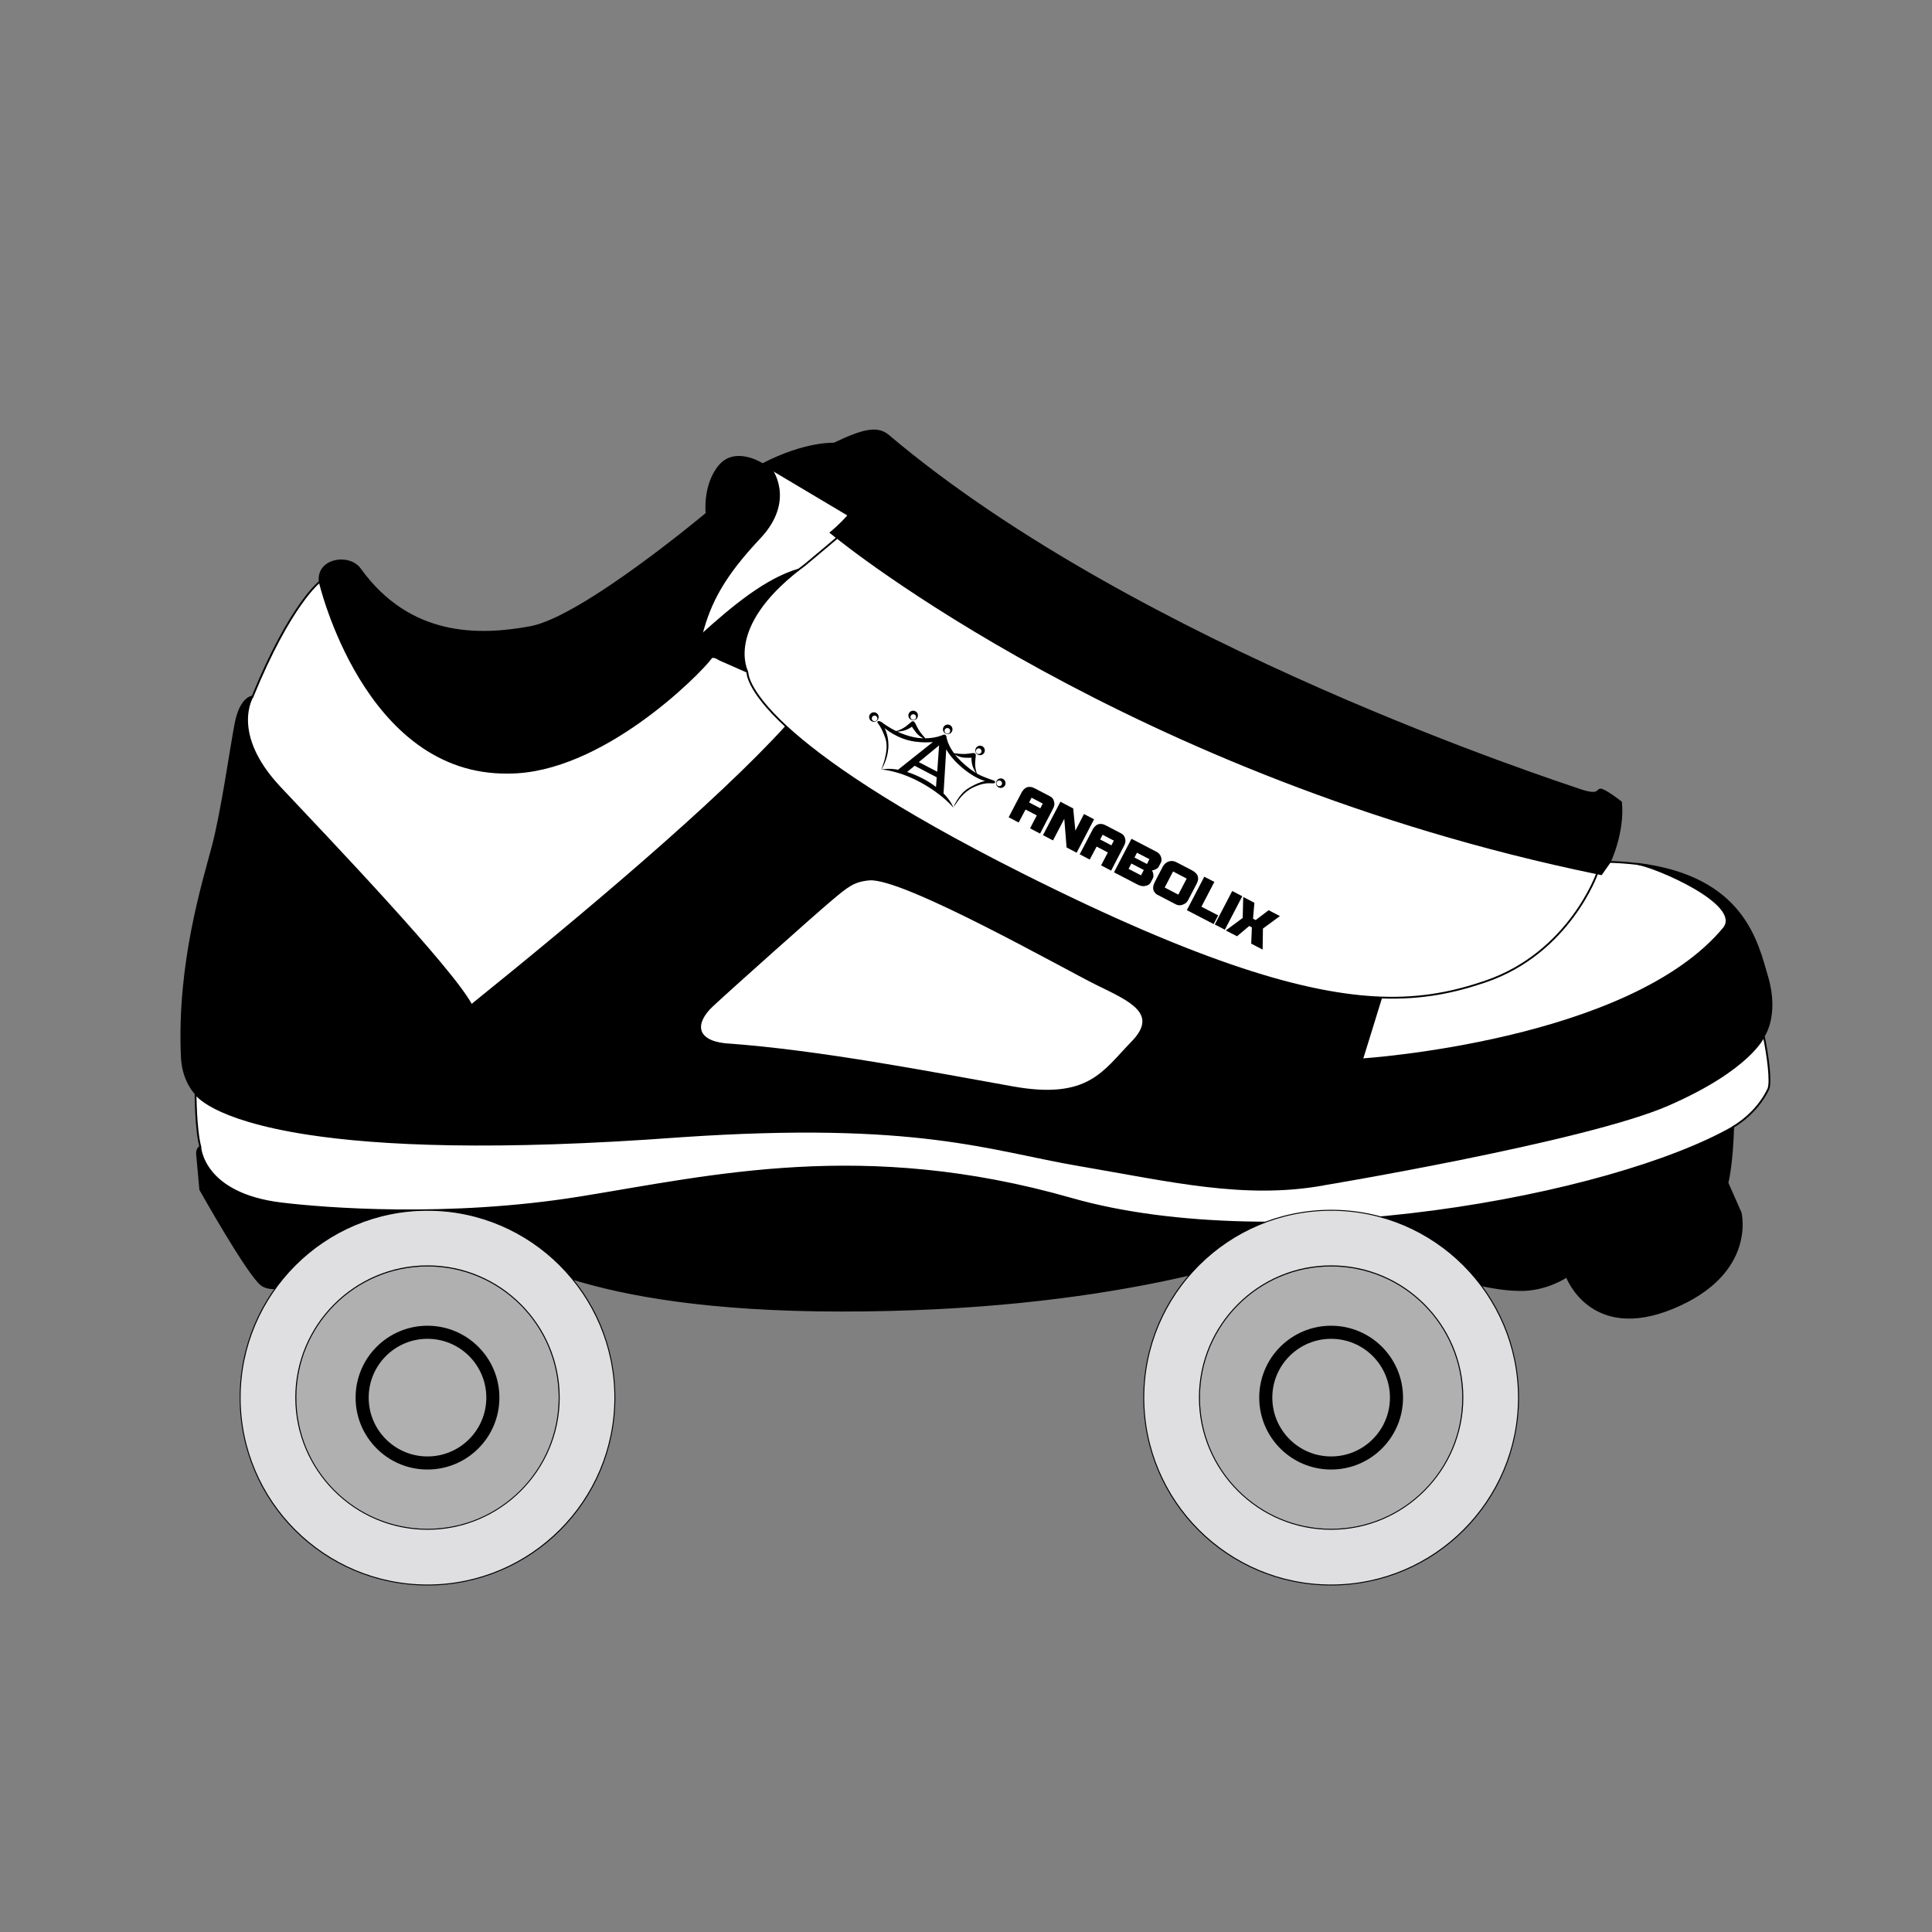 <?xml version="1.0" encoding="utf-8"?>
<!-- Generator: Adobe Illustrator 24.0.0, SVG Export Plug-In . SVG Version: 6.00 Build 0)  -->
<svg version="1.1" xmlns="http://www.w3.org/2000/svg" xmlns:xlink="http://www.w3.org/1999/xlink" x="0px" y="0px"
	 viewBox="0 0 364.62 364.62" style="enable-background:new 0 0 364.62 364.62;" xml:space="preserve">
<rect x="0" y="0" width="364.62" height="364.62" fill="#808080" stroke="none"/>
<style type="text/css">
	.st0{fill:#FFFFFF;}
	.st1{clip-path:url(#SVGID_2_);}
	.st2{clip-path:url(#SVGID_4_);fill:#FFFFFF;}
	.st3{fill:#DFDFE1;}
	.st4{fill:none;stroke:#000000;stroke-width:0.344;stroke-miterlimit:10;}
	.st5{fill:#B0B0B0;}
	.st6{clip-path:url(#SVGID_6_);}
	.st7{clip-path:url(#SVGID_8_);}
</style>
<g id="DERBY_ICON">
</g>
<g id="JAM_SKATE_ICON">
	<g id="XMLID_1_">
		<g>
			<path class="st0" d="M332.88,195.56c0.73,3.46,1.46,8.75,0.85,10.02c-2.25,4.74-6.62,7.11-6.62,7.11
				c-22.96,13.18-85.88,24.72-125,13.54c-39.12-11.18-67.79-4.25-92.69-0.24s-48.31,2.11-56.33,1.13
				c-14.95-1.81-15.31-10.69-15.31-10.69c-0.89-3.4-0.89-10.03-0.89-10.03s2.83,4.74,21.2,7.57c13.46,2.07,35.26,3.1,70.39,0.48
				c44.83-3.04,58.19,2.55,75.32,5.47c17.13,2.92,31.06,6.29,45.92,3.63c0,0,49.56-8.25,65.11-15.05
				C330.38,201.7,332.88,195.56,332.88,195.56z"/>
			<path d="M333.54,184.45c2.11,7.21-0.67,11.12-0.67,11.12s-2.49,6.13-18.04,12.93c-15.55,6.8-65.11,15.05-65.11,15.05l7.33-23.62
				c0,0,50.51-3.25,68.32-24.79c3.51-4.63-13.09-11.62-16.35-12.08C329.02,165.5,331.6,177.78,333.54,184.45z"/>
			<path d="M328.5,228.91c0,0,2.92,11.42-12.69,17.92c-15.61,6.5-20.12-5.89-20.12-5.89s16.24-4.13,23.28-8.63
				c7.05-4.5,7.05-9.05,7.05-9.05L328.5,228.91z"/>
			<path d="M327.1,212.69c-0.24,7.59-1.09,10.57-1.09,10.57s0,4.55-7.05,9.05c-7.05,4.5-23.28,8.63-23.28,8.63s-3.85,2.63-8.79,2.55
				c-12.63,0-34.99-11.37-34.99-11.37c-13.61,5.39-43,15.26-93.05,15.26s-63.01-11.66-67.54-13.28c-4.53-1.62-10.69-2.11-15.06-1.98
				c-4.37,0.13-5.99,0.68-11.01,5.22c-5.02,4.54-13.28,7.13-15.87,5.18c-2.59-1.94-11.58-17.98-11.58-17.98s-0.53-5.69-0.61-6.72
				c-0.08-1.03,0.61-1.38,0.61-1.38s0.36,8.88,15.31,10.69c8.02,0.97,31.42,2.88,56.33-1.13s53.57-10.93,92.69,0.24
				C241.22,237.41,304.15,225.87,327.1,212.69z"/>
			<path class="st0" d="M309.03,163.06c3.26,0.46,19.86,7.45,16.35,12.08c-17.82,21.54-68.32,24.79-68.32,24.79l3.6-11.63v-0.04
				c7.9,0.29,13.97-1.08,19.68-3.02c15.85-5.41,21.09-20.42,21.09-20.42c0.26,0.05,0.52,0.11,0.77,0.16l1.62-2.32
				c1.81,0.06,3.5,0.19,5.08,0.38C308.94,163.04,308.98,163.05,309.03,163.06z"/>
			<path d="M133.35,96.92c0,0-0.61-5.35,2.43-8.99c3.04-3.64,8.14-0.3,8.14-0.3c8.08-4.19,13.48-3.89,13.48-3.89
				c5.41-2.55,8.18-3.36,10.37-1.41c46.97,39.68,126.21,65.31,130.35,66.74c4.13,1.43,3.12-0.36,4.21,0c1.09,0.36,3.6,2.34,3.6,2.34
				c0.57,5.67-2.11,11.26-2.11,11.26l-1.62,2.32c-0.26-0.05-0.52-0.11-0.77-0.16c-87.99-18.12-143.42-63.34-143.42-63.34l-1.21-0.97
				c0,0,1.6-1.25,3.38-3.28c2.25-2.58,4.78-6.42,4.64-10.57c0.01-4.25-14.7-0.24-19.32,1.82c0,0,4.56,5.89-2.12,13
				c-6.68,7.11-9.36,12.01-11.01,18.37c-11.2,10.11-22.99,22.4-36.51,22.4c-24.13,0-27.86-34.76-27.86-34.76
				c9.35,12.88,22.29,12.7,32.13,10.87C109.97,116.54,133.35,96.92,133.35,96.92z"/>
			<path class="st0" d="M301.43,164.82c0,0-5.24,15.01-21.09,20.42c-5.71,1.94-11.78,3.31-19.68,3.02
				c-14.05-0.51-33.89-6.25-67.78-23.28c-24.83-12.47-37.76-21.65-44.51-27.87c-7.64-7.06-7.32-10.33-7.32-10.33l0,0
				c-0.1-0.2-4.35-8.34,9.7-19.29c0.39-0.3,0.78-0.6,1.2-0.91c2.92-2.43,6.07-5.1,6.07-5.1S213.44,146.7,301.43,164.82z"/>
			<path d="M88.97,189.71c20.64-16.63,46.32-38.19,59.4-52.6c6.74,6.22,19.68,15.4,44.51,27.87c33.89,17.03,53.73,22.77,67.78,23.28
				v0.04l-3.6,11.63l-7.33,23.62c-14.86,2.66-28.79-0.72-45.92-3.63c-17.13-2.92-30.49-8.5-75.32-5.47
				c-35.13,2.62-56.93,1.59-70.39-0.48C58.1,213.97,71.78,203.55,88.97,189.71z M213.64,196.72c5.35-5.47-0.36-7.9-6.56-10.93
				c-6.2-3.04-36.59-20.31-43.01-19.8c-3.04,0.24-4.25,1.34-7.29,3.89c-3.04,2.55-18.83,16.64-22.35,19.92
				c-3.52,3.28-3.28,6.68,2.43,7.29c17.74,1.21,39.96,5.59,54.3,8.14C205.51,207.77,208.3,202.18,213.64,196.72z"/>
			<path class="st0" d="M207.09,185.78c6.2,3.04,11.9,5.47,6.56,10.93c-5.34,5.47-8.14,11.06-22.47,8.5
				c-14.34-2.55-36.56-6.92-54.3-8.14c-5.71-0.61-5.95-4.01-2.43-7.29c3.52-3.28,19.31-17.37,22.35-19.92
				c3.04-2.55,4.25-3.64,7.29-3.89C170.5,165.47,200.89,182.75,207.09,185.78z"/>
			<path d="M164.81,86.66c0.14,4.14-2.39,7.99-4.64,10.57l-14.68-8.74C150.12,86.42,164.82,82.41,164.81,86.66z"/>
			<path class="st0" d="M145.5,88.48l14.68,8.74c-1.77,2.03-3.38,3.28-3.38,3.28l1.21,0.97c0,0-3.16,2.67-6.07,5.1
				c-0.42,0.31-0.82,0.61-1.2,0.91c-6.07,1.78-12.13,6.73-18.37,12.36c1.65-6.37,4.33-11.27,11.01-18.37
				C150.05,94.37,145.5,88.48,145.5,88.48z"/>
			<path class="st0" d="M141.04,126.79c0,0-0.32,3.27,7.32,10.33c-13.08,14.4-38.76,35.97-59.4,52.6
				c-3.66-6.91-26.6-30.94-36.16-41.1c-9.6-10.2-5.16-17.13-5.16-17.13c7.17-17.49,12.69-21.68,12.69-21.68s8.46,36.5,35.67,36.02
				c17.49,0,35.96-18.63,38.22-21.7c0.44-0.45,1.58,0.36,1.58,0.36L141.04,126.79L141.04,126.79z"/>
			<path d="M141.04,126.78l-5.22-2.3c0,0-1.14-0.81-1.58-0.36c-2.27,3.08-20.73,21.71-38.22,21.7
				c-27.21,0.49-35.67-36.02-35.67-36.02c-0.55-4.31,5.65-5.28,7.65-2.31c0,0,3.72,34.76,27.86,34.76
				c13.52,0,25.31-12.29,36.51-22.4c6.24-5.63,12.3-10.58,18.37-12.36C136.69,118.44,140.94,126.59,141.04,126.78z"/>
			<path d="M52.81,148.61c9.56,10.16,32.49,34.19,36.16,41.1c-17.18,13.84-30.87,24.26-30.87,24.26c-18.37-2.82-21.2-7.57-21.2-7.57
				s-2.39-2.36-2.59-6.84c-0.81-17.68,4.05-33.01,5.83-39.81c1.78-6.8,3.32-18,4.29-23.1c0.97-5.1,3.22-5.16,3.22-5.16
				S43.22,138.41,52.81,148.61z"/>
		</g>
		<g>
			<path class="st4" d="M308.9,163.04c-1.58-0.19-3.27-0.32-5.08-0.38c0,0,2.67-5.59,2.11-11.26c0,0-2.51-1.97-3.6-2.34
				c-1.09-0.36-0.08,1.43-4.21,0c-4.13-1.43-83.37-27.06-130.35-66.74c-2.19-1.94-4.96-1.14-10.37,1.41c0,0-5.4-0.3-13.48,3.89
				c0,0-5.1-3.34-8.14,0.3c-3.04,3.64-2.43,8.99-2.43,8.99s-23.38,19.62-33.22,21.44c-9.84,1.82-22.78,2.01-32.13-10.87
				c-2.01-2.97-8.2-2-7.65,2.31c0,0-5.53,4.19-12.69,21.68c0,0-2.25,0.06-3.22,5.16c-0.97,5.1-2.51,16.3-4.29,23.1
				c-1.78,6.8-6.64,22.13-5.83,39.81c0.2,4.48,2.59,6.84,2.59,6.84s0,6.63,0.89,10.03c0,0-0.69,0.34-0.61,1.38
				c0.08,1.03,0.61,6.72,0.61,6.72s8.99,16.04,11.58,17.98c2.59,1.94,10.85-0.65,15.87-5.18c5.02-4.54,6.64-5.09,11.01-5.22
				c4.37-0.13,10.53,0.36,15.06,1.98c4.54,1.62,17.49,13.28,67.54,13.28s79.44-9.87,93.05-15.26c0,0,22.35,11.37,34.99,11.37
				c4.94,0.08,8.79-2.55,8.79-2.55s4.52,12.39,20.12,5.89c15.61-6.5,12.69-17.92,12.69-17.92l-2.49-5.65c0,0,0.85-2.98,1.09-10.57
				c0,0,4.37-2.37,6.62-7.11c0.61-1.27-0.12-6.56-0.85-10.02c0,0,2.77-3.91,0.67-11.12c-1.95-6.67-4.52-18.95-24.52-21.39"/>
			<path class="st4" d="M141.04,126.79L141.04,126.79c-0.11-0.2-4.35-8.35,9.69-19.29c0.39-0.3,0.78-0.6,1.2-0.91
				c2.92-2.43,6.07-5.1,6.07-5.1l-1.21-0.97c0,0,1.6-1.25,3.38-3.28c2.25-2.58,4.78-6.42,4.64-10.57c0.01-4.25-14.7-0.24-19.32,1.82
				l14.68,8.74"/>
			<path class="st4" d="M60.34,109.8c0,0,8.46,36.5,35.67,36.02c17.49,0,35.96-18.63,38.22-21.7c0.44-0.45,1.58,0.36,1.58,0.36
				l5.22,2.3"/>
			<path class="st4" d="M158.01,101.48c0,0,55.43,45.23,143.42,63.34c0.26,0.05,0.52,0.11,0.77,0.16l1.62-2.32"/>
			<path class="st4" d="M301.43,164.82c0,0-5.24,15.01-21.09,20.42c-5.71,1.94-11.78,3.31-19.68,3.02
				c-14.05-0.51-33.89-6.25-67.78-23.28c-24.83-12.47-37.76-21.65-44.51-27.87c-7.64-7.06-7.32-10.33-7.32-10.33"/>
			<path class="st4" d="M260.66,188.3l-3.6,11.63l-7.33,23.62c0,0,49.56-8.25,65.11-15.05c15.55-6.8,18.04-12.93,18.04-12.93"/>
			<path class="st4" d="M36.9,206.41c0,0,2.83,4.74,21.2,7.57c13.46,2.07,35.26,3.1,70.39,0.48c44.83-3.04,58.19,2.55,75.32,5.47
				c17.13,2.92,31.06,6.29,45.92,3.63"/>
			<path class="st4" d="M37.79,216.43c0,0,0.36,8.88,15.31,10.69c8.02,0.97,31.42,2.88,56.33-1.13s53.57-10.93,92.69,0.24
				c39.11,11.18,102.04-0.36,125-13.54"/>
			<path class="st4" d="M68,107.49c0,0,3.72,34.76,27.86,34.76c13.52,0,25.31-12.29,36.51-22.4c6.24-5.63,12.3-10.58,18.37-12.36"/>
			<path class="st4" d="M133.35,96.92c0,0,0.61,2.98,4.16,5.95"/>
			<path class="st4" d="M145.5,88.48c0,0,4.56,5.89-2.12,13c-6.68,7.11-9.36,12.01-11.01,18.37"/>
			<path class="st4" d="M47.65,131.48c0,0-4.43,6.92,5.16,17.13c9.56,10.16,32.49,34.19,36.16,41.1c0.02,0.03,0.03,0.06,0.04,0.08"
				/>
			<path class="st4" d="M58.1,213.97c0,0,13.68-10.42,30.87-24.26c20.64-16.63,46.32-38.19,59.4-52.6"/>
			<path class="st4" d="M257.05,199.93c0,0,50.51-3.25,68.32-24.79c3.51-4.63-13.09-11.62-16.35-12.08
				c-0.04-0.01-0.09-0.01-0.13-0.02"/>
			<path class="st4" d="M295.68,240.93c0,0,16.24-4.13,23.28-8.63c7.05-4.5,7.05-9.05,7.05-9.05"/>
			<path class="st4" d="M164.08,165.98c6.42-0.52,36.81,16.76,43.01,19.8c6.2,3.04,11.9,5.47,6.56,10.93
				c-5.34,5.47-8.14,11.06-22.47,8.5c-14.34-2.55-36.56-6.92-54.3-8.14c-5.71-0.61-5.95-4.01-2.43-7.29
				c3.52-3.28,19.31-17.37,22.35-19.92C159.83,167.32,161.05,166.23,164.08,165.98z"/>
		</g>
	</g>
	<circle class="st5" cx="80.68" cy="263.77" r="24.77"/>
	<g>
		<path d="M80.68,250.2c-7.49,0-13.57,6.07-13.57,13.57c0,7.49,6.07,13.57,13.57,13.57c7.49,0,13.57-6.07,13.57-13.57
			C94.25,256.28,88.17,250.2,80.68,250.2z M80.68,274.87c-6.13,0-11.1-4.97-11.1-11.1c0-6.13,4.97-11.1,11.1-11.1
			s11.1,4.97,11.1,11.1C91.78,269.9,86.81,274.87,80.68,274.87z"/>
	</g>
	<g>
		<g>
			<path class="st3" d="M80.68,299.13c-19.5,0-35.36-15.86-35.36-35.36s15.86-35.36,35.36-35.36c19.5,0,35.36,15.86,35.36,35.36
				S100.18,299.13,80.68,299.13z M80.68,238.92c-13.7,0-24.85,11.15-24.85,24.85c0,13.7,11.15,24.85,24.85,24.85
				c13.7,0,24.85-11.15,24.85-24.85C105.53,250.06,94.38,238.92,80.68,238.92z"/>
			<path d="M80.68,228.5c19.45,0,35.27,15.82,35.27,35.27c0,19.45-15.82,35.27-35.27,35.27s-35.27-15.82-35.27-35.27
				C45.42,244.32,61.24,228.5,80.68,228.5 M80.68,288.71c13.75,0,24.95-11.19,24.95-24.95s-11.19-24.95-24.95-24.95
				s-24.95,11.19-24.95,24.95S66.93,288.71,80.68,288.71 M80.68,228.32c-19.58,0-35.45,15.87-35.45,35.45
				c0,19.58,15.87,35.45,35.45,35.45s35.45-15.87,35.45-35.45C116.13,244.19,100.26,228.32,80.68,228.32L80.68,228.32z
				 M80.68,288.53c-13.67,0-24.76-11.09-24.76-24.76c0-13.67,11.09-24.76,24.76-24.76s24.76,11.09,24.76,24.76
				C105.44,277.44,94.36,288.53,80.68,288.53L80.68,288.53z"/>
		</g>
	</g>
	<circle class="st5" cx="251.21" cy="263.77" r="24.77"/>
	<g>
		<path d="M251.22,250.2c-7.49,0-13.57,6.07-13.57,13.57c0,7.49,6.07,13.57,13.57,13.57c7.49,0,13.57-6.07,13.57-13.57
			C264.79,256.28,258.71,250.2,251.22,250.2z M251.22,274.87c-6.13,0-11.1-4.97-11.1-11.1c0-6.13,4.97-11.1,11.1-11.1
			c6.13,0,11.1,4.97,11.1,11.1C262.32,269.9,257.35,274.87,251.22,274.87z"/>
	</g>
	<g>
		<g>
			<path class="st3" d="M251.22,299.13c-19.5,0-35.36-15.86-35.36-35.36s15.86-35.36,35.36-35.36s35.36,15.86,35.36,35.36
				S270.71,299.13,251.22,299.13z M251.22,238.92c-13.7,0-24.85,11.15-24.85,24.85c0,13.7,11.15,24.85,24.85,24.85
				s24.85-11.15,24.85-24.85C276.07,250.06,264.92,238.92,251.22,238.92z"/>
			<path d="M251.22,228.5c19.45,0,35.27,15.82,35.27,35.27c0,19.45-15.82,35.27-35.27,35.27c-19.45,0-35.27-15.82-35.27-35.27
				C215.95,244.32,231.77,228.5,251.22,228.5 M251.22,288.71c13.75,0,24.95-11.19,24.95-24.95s-11.19-24.95-24.95-24.95
				s-24.95,11.19-24.95,24.95S237.46,288.71,251.22,288.71 M251.22,228.32c-19.58,0-35.45,15.87-35.45,35.45
				c0,19.58,15.87,35.45,35.45,35.45c19.58,0,35.45-15.87,35.45-35.45C286.67,244.19,270.8,228.32,251.22,228.32L251.22,228.32z
				 M251.22,288.53c-13.67,0-24.76-11.09-24.76-24.76c0-13.67,11.09-24.76,24.76-24.76c13.67,0,24.76,11.09,24.76,24.76
				C275.98,277.44,264.89,288.53,251.22,288.53L251.22,288.53z"/>
		</g>
	</g>
	<g id="Horizontal_Logo_All_Black_8_">
		<g>
			<defs>
				
					<rect id="SVGID_5_" x="194.92" y="113.02" transform="matrix(0.462 -0.887 0.887 0.462 -29.976 262.872)" width="13.53" height="86.24"/>
			</defs>
			<clipPath id="SVGID_2_">
				<use xlink:href="#SVGID_5_"  style="overflow:visible;"/>
			</clipPath>
			<g class="st1">
				<defs>
					
						<rect id="SVGID_7_" x="194.92" y="113.02" transform="matrix(0.462 -0.887 0.887 0.462 -29.976 262.872)" width="13.53" height="86.24"/>
				</defs>
				<clipPath id="SVGID_4_">
					<use xlink:href="#SVGID_7_"  style="overflow:visible;"/>
				</clipPath>
				<path style="clip-path:url(#SVGID_4_);" d="M192.25,155.23l-1.89-0.99l2.47-4.73l0.13-0.2c0.26-0.35,0.51-0.58,0.76-0.69
					c0.25-0.11,0.56-0.14,0.93-0.08c0.08,0.01,0.18,0.04,0.29,0.08c0.11,0.04,0.26,0.11,0.44,0.21l2.74,1.43
					c0.24,0.12,0.42,0.26,0.54,0.41c0.12,0.15,0.21,0.36,0.28,0.63c0.11,0.41,0.05,0.82-0.17,1.25l-2.48,4.77l-1.89-0.99l1.27-2.44
					l-2.12-1.11L192.25,155.23z M194.22,151.44l2.12,1.11l0.46-0.89l-2.12-1.11L194.22,151.44z"/>
				<polygon style="clip-path:url(#SVGID_4_);" points="198.73,158.61 196.84,157.62 200.13,151.31 202.54,152.57 202.95,156.77 
					204.58,153.63 206.48,154.62 203.19,160.93 201.29,159.94 200.86,154.53 				"/>
				<path style="clip-path:url(#SVGID_4_);" d="M205.66,162.22l-1.89-0.99l2.47-4.73l0.13-0.2c0.26-0.35,0.51-0.58,0.76-0.69
					c0.25-0.11,0.56-0.14,0.93-0.08c0.08,0.01,0.18,0.04,0.29,0.08c0.11,0.04,0.26,0.11,0.44,0.21l2.74,1.43
					c0.24,0.12,0.42,0.26,0.54,0.41c0.12,0.15,0.21,0.36,0.28,0.63c0.11,0.41,0.05,0.82-0.17,1.25l-2.48,4.77l-1.89-0.99l1.27-2.44
					l-2.12-1.11L205.66,162.22z M207.63,158.43l2.12,1.11l0.46-0.89l-2.12-1.11L207.63,158.43z"/>
				<path style="clip-path:url(#SVGID_4_);" d="M214.4,166.79l-4.16-2.16l3.3-6.33l4.73,2.46c0.39,0.2,0.65,0.49,0.81,0.87
					c0.17,0.45,0.18,0.82,0.03,1.12l-0.45,0.86c-0.03,0.05-0.07,0.11-0.13,0.16c-0.06,0.05-0.16,0.13-0.28,0.21
					c-0.07,0.05-0.15,0.09-0.25,0.13c-0.1,0.04-0.21,0.08-0.33,0.11l-0.17,0.05l-0.11,0.01c0.08,0.11,0.15,0.24,0.2,0.39
					c0.05,0.15,0.08,0.31,0.09,0.47c0,0.14,0,0.24-0.01,0.33c-0.01,0.08-0.03,0.15-0.05,0.2l-0.44,0.85
					c-0.1,0.2-0.26,0.36-0.46,0.48c-0.2,0.12-0.47,0.2-0.79,0.23c-0.24,0.03-0.51-0.01-0.82-0.12c-0.09-0.02-0.17-0.05-0.26-0.09
					c-0.09-0.04-0.17-0.08-0.25-0.12L214.4,166.79z M214.11,161.84l2.35,1.22l0.47-0.91l-2.35-1.22L214.11,161.84z M212.99,163.98
					l2.35,1.22l0.53-1.01l-2.35-1.22L212.99,163.98z"/>
				<path style="clip-path:url(#SVGID_4_);" d="M217.91,166.54l0.07-0.16l1.44-2.77c0.1-0.19,0.2-0.34,0.32-0.47
					c0.33-0.36,0.71-0.57,1.14-0.63c0.38-0.06,0.77,0.02,1.17,0.23l2.71,1.41l0.11,0.05c0.63,0.33,1.02,0.71,1.17,1.13
					c0.15,0.43,0.09,0.91-0.19,1.44l-1.64,3.14c-0.06,0.11-0.14,0.23-0.26,0.36c-0.11,0.13-0.25,0.23-0.4,0.31
					c-0.32,0.17-0.62,0.27-0.88,0.27c-0.27,0.01-0.55-0.06-0.83-0.21l-3.46-1.8c-0.13-0.07-0.27-0.18-0.4-0.34
					c-0.22-0.27-0.33-0.55-0.35-0.84C217.61,167.32,217.7,166.95,217.91,166.54 M219.81,167.5l2.57,1.34l1.58-3.03l-2.57-1.34
					L219.81,167.5z"/>
				<polygon style="clip-path:url(#SVGID_4_);" points="229.05,174.4 223.99,171.77 227.28,165.46 229.18,166.44 226.74,171.12 
					229.9,172.76 				"/>
				
					<rect x="228.28" y="170.77" transform="matrix(0.462 -0.887 0.887 0.462 -27.675 298.062)" style="clip-path:url(#SVGID_4_);" width="7.12" height="2.14"/>
				<polygon style="clip-path:url(#SVGID_4_);" points="233.46,176.7 231.34,175.6 234.53,173.24 234.63,169.28 236.74,170.38 
					236.48,173.38 236.98,173.64 239.43,171.78 241.55,172.89 238.35,175.24 238.29,179.21 236.14,178.09 236.26,175.02 
					235.76,174.76 				"/>
				<path style="clip-path:url(#SVGID_4_);" d="M186.36,146.88c-0.48-0.2-1.12-0.39-2.01-0.9l0-0.05c0,0-0.35-0.79-0.31-1.97
					c0.04-1.19,0.25-1.55-0.01-1.76c-0.26-0.21-0.91,0.05-1.85,0.09c-0.75,0.04-1.75-0.09-2.14-0.14c-1.3-1.77-1.42-3.12-1.42-3.12
					s-0.03-0.25-0.22-0.34c-0.19-0.09-0.34-0.03-0.34-0.03s-1.34,0.66-3.43,0.68c-0.29-0.32-0.9-1.03-1.27-1.63
					c-0.49-0.8-0.64-1.48-0.97-1.58c-0.32-0.1-0.51,0.28-1.46,0.98c-0.93,0.68-1.76,0.85-1.8,0.86c-1.68-0.81-2.73-1.68-2.73-1.68
					s-0.55-0.33-0.72-0.18c-0.17,0.16-0.07,0.3-0.07,0.3s0.79,0.82,1.52,3.05c0.73,2.23-0.82,5.8-0.82,5.8s0.01-0.01,0.02-0.03
					c0.1,0,3.25,0.16,7.44,2.45c4.22,2.31,6.09,4.68,6.12,4.72c0,0.01-0.01,0.02-0.01,0.02s0.15-0.19,0.53-0.73
					c0.38-0.53,1.36-2.21,3.36-3.13c2-0.92,2.98-0.72,3.36-0.73c0.38,0,0.66,0.06,0.67-0.25
					C187.82,147.27,187.25,147.25,186.36,146.88 M182.01,142.99c1.29,0.06,1.33,0,1.33,0s-0.04,0.96,0.28,1.77
					c0.19,0.49,0.42,0.88,0.56,1.11c-0.74-0.44-1.64-1.1-2.76-2.16c-0.48-0.46-0.88-0.9-1.21-1.33
					C180.58,142.62,181.2,142.95,182.01,142.99 M177.23,140.68L177.23,140.68l-0.35,4.96l-3.48-1.81L177.23,140.68z M170.5,137.91
					c0.85-0.2,1.62-0.77,1.62-0.77s-0.03,0.07,0.76,1.1c0.45,0.59,1.01,0.92,1.41,1.1c-0.63-0.02-1.32-0.09-2.05-0.26
					c-1.07-0.25-2.05-0.61-2.88-1C169.64,138.06,170.04,138.02,170.5,137.91 M167.64,141.32c0.21-2.31-0.7-3.92-0.7-3.92
					s2.34,2.1,5.73,2.56c1.4,0.19,2.54,0.17,3.39,0.08l-6.45,5.13c-0.05,0.04-0.07,0.07-0.1,0.1c-1.96-0.35-3.08-0.05-3.16-0.02
					C166.49,145,167.45,143.45,167.64,141.32 M174.13,146.92c-1.08-0.56-2.05-0.95-2.93-1.23l1.42-1.17l4.16,2.17l-0.13,1.83
					C175.96,147.98,175.13,147.44,174.13,146.92 M182.76,148.76c-1.82,1.11-2.77,3.44-2.85,3.65c-0.01-0.05-0.38-1.2-1.86-2.69
					c0.01-0.05,0.02-0.08,0.03-0.14l0.5-8.16c0.44,0.79,1.17,1.8,2.39,2.92c2.89,2.66,4.96,3.05,4.96,3.05
					S184.67,147.59,182.76,148.76"/>
				<path style="clip-path:url(#SVGID_4_);" d="M165.34,134.53c-0.44-0.23-0.98-0.06-1.21,0.38c-0.23,0.44-0.06,0.98,0.38,1.21
					c0.44,0.23,0.98,0.06,1.21-0.38C165.95,135.3,165.78,134.76,165.34,134.53 M164.81,136.06c-0.26-0.14-0.36-0.46-0.23-0.72
					c0.14-0.26,0.46-0.37,0.72-0.23c0.26,0.14,0.36,0.46,0.23,0.72C165.4,136.1,165.07,136.2,164.81,136.06"/>
				<path style="clip-path:url(#SVGID_4_);" d="M189.29,147.01c-0.44-0.23-0.98-0.06-1.21,0.38c-0.23,0.44-0.06,0.98,0.38,1.21
					c0.44,0.23,0.98,0.06,1.21-0.38C189.9,147.78,189.73,147.24,189.29,147.01 M188.34,148.31c-0.26-0.14-0.36-0.46-0.23-0.72
					s0.46-0.37,0.72-0.23c0.26,0.14,0.36,0.46,0.23,0.72S188.6,148.45,188.34,148.31"/>
				<path style="clip-path:url(#SVGID_4_);" d="M171.64,135.6c0.31,0.39,0.88,0.44,1.27,0.13c0.38-0.31,0.44-0.88,0.13-1.27
					c-0.32-0.38-0.88-0.44-1.27-0.13C171.38,134.65,171.32,135.21,171.64,135.6 M172.02,134.91c0.23-0.19,0.57-0.15,0.76,0.08
					c0.19,0.23,0.15,0.57-0.08,0.76c-0.23,0.19-0.57,0.15-0.76-0.08C171.76,135.43,171.79,135.1,172.02,134.91"/>
				<path style="clip-path:url(#SVGID_4_);" d="M184.89,142.52c0.5,0.04,0.93-0.33,0.97-0.82c0.04-0.5-0.33-0.93-0.82-0.97
					c-0.5-0.04-0.93,0.33-0.97,0.82C184.03,142.04,184.39,142.48,184.89,142.52 M184.75,141.23c0.3,0.03,0.51,0.29,0.49,0.58
					c-0.02,0.3-0.28,0.51-0.58,0.49c-0.3-0.02-0.51-0.28-0.49-0.58C184.2,141.43,184.46,141.21,184.75,141.23"/>
				<path style="clip-path:url(#SVGID_4_);" d="M179.18,138.48c0.47-0.18,0.7-0.7,0.52-1.16c-0.18-0.46-0.7-0.7-1.16-0.52
					c-0.47,0.18-0.7,0.7-0.52,1.16C178.2,138.43,178.71,138.66,179.18,138.48 M178.6,137.43c0.28-0.1,0.59,0.03,0.69,0.31
					c0.11,0.28-0.03,0.59-0.31,0.69c-0.28,0.1-0.59-0.04-0.69-0.31C178.19,137.84,178.32,137.53,178.6,137.43"/>
			</g>
		</g>
	</g>
</g>
</svg>
